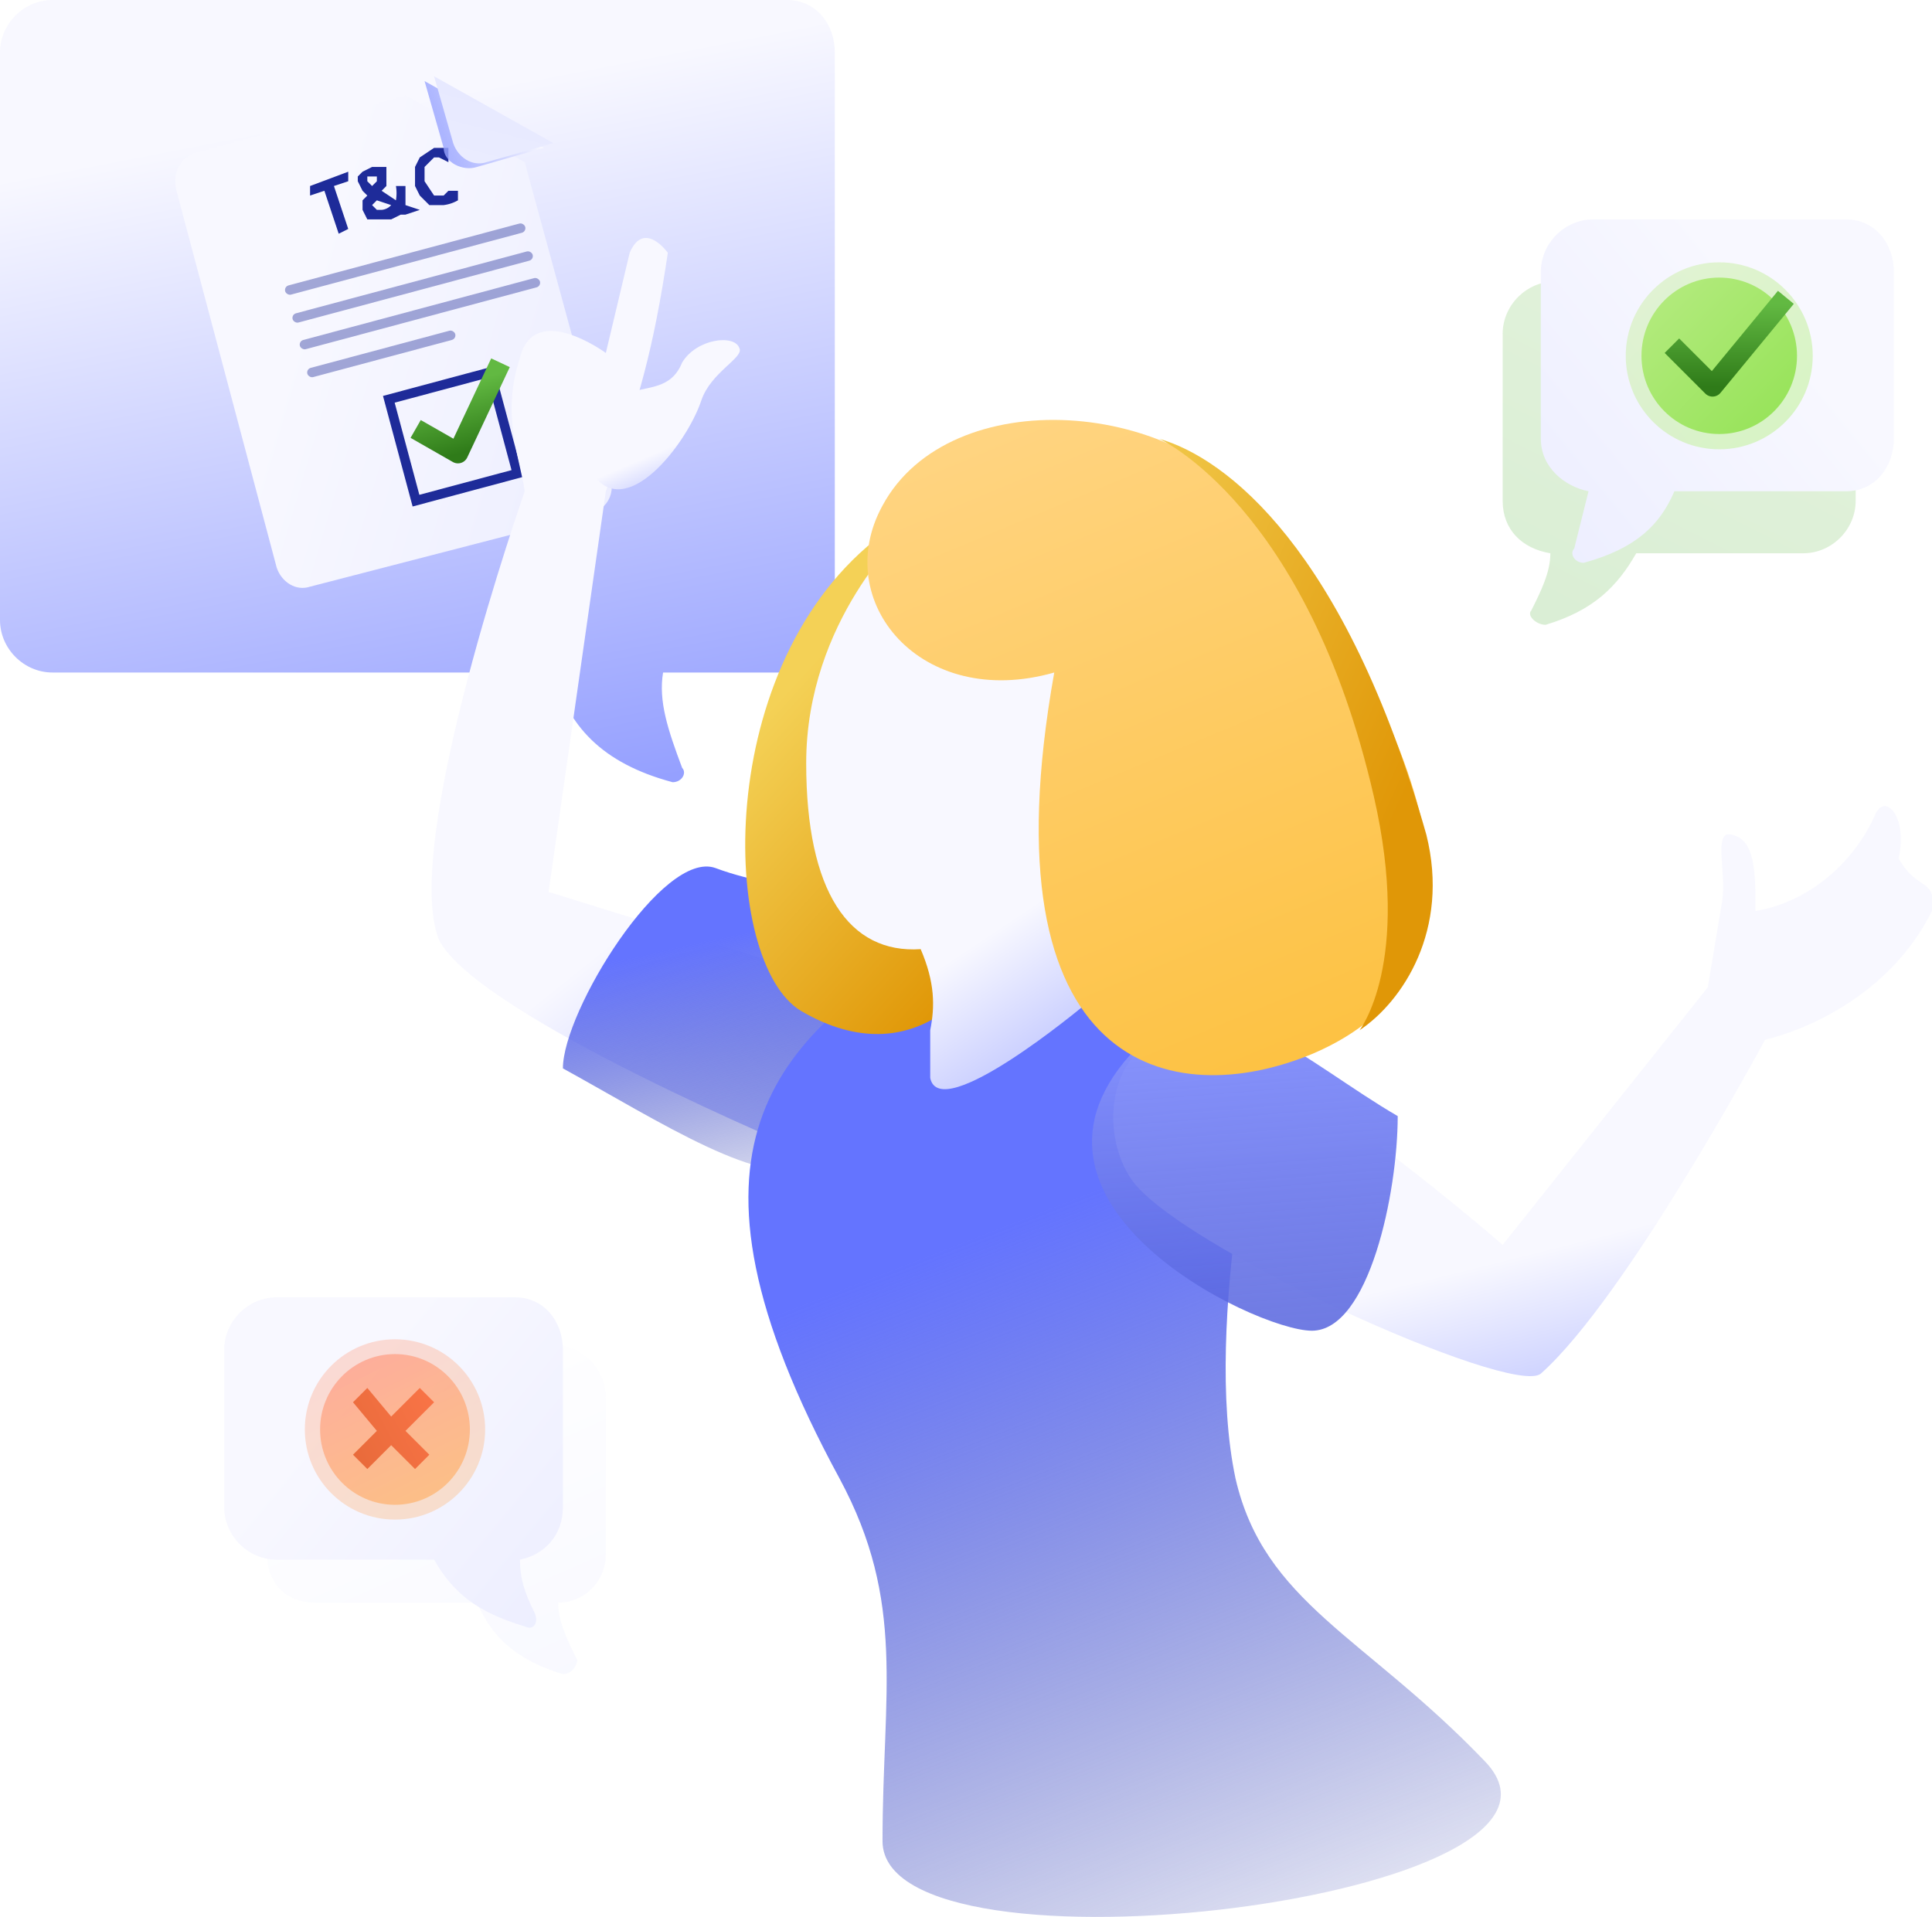 <svg width="405" height="402" fill="none" xmlns="http://www.w3.org/2000/svg"><path fill-rule="evenodd" clip-rule="evenodd" d="M11 0C5 0 0 5 0 11v119c0 6 5 11 11 11h105c3 11 10 19 25 23 2 0 3-2 2-3-3-8-5-14-4-20h26c6 0 10-5 10-11V11c0-6-4-11-10-11H11z" fill="url(#paint0_linear)"/><g filter="url(#filter0_d)"><path d="M43 36c-1-4 1-7 4-8l44-12 25 14 18 66c1 4-1 7-5 8l-58 15c-3 1-6-1-7-4L43 36z" fill="url(#paint1_linear)"/></g><rect width="52.1" height="2" rx="1" transform="rotate(-15 258 -196)" fill="#1E2B99" fill-opacity=".4"/><rect width="52.1" height="2" rx="1" transform="rotate(-15 281 -199)" fill="#1E2B99" fill-opacity=".4"/><rect width="52.1" height="2" rx="1" transform="rotate(-15 303 -202)" fill="#1E2B99" fill-opacity=".4"/><rect width="32.1" height="2" rx="1" transform="rotate(-15 326 -205)" fill="#1E2B99" fill-opacity=".4"/><path d="M73 48l-2 1-3-9-3 1v-2l8-3v2l-3 1 3 9zM78 35h3v4l-1 1 3 2a9 9 0 000-3h2v4l3 1-3 1h-1l-2 1h-5l-1-2v-2l1-1-1-1-1-2v-1l1-1 2-1zm0 2h-1v1l1 1 1-1v-1h-1zm1 5l-1 1 1 1h1a3 3 0 002-1l-3-1zM91 33l-2 2v3l2 3h2l1-1h2v2a8 8 0 01-3 1h-3l-2-2-1-2v-4l1-2 3-2h3v3l-2-1h-1z" fill="#1E2B99"/><path transform="rotate(-15 362 -272)" stroke="#1E2B99" stroke-width="2" d="M-1-1h22v22H-1z"/><path d="M89 91l7 4 8-17" stroke="url(#paint2_linear)" stroke-width="4.3" stroke-linecap="square" stroke-linejoin="round"/><g filter="url(#filter1_f)"><path d="M89 17l25 14-14 4c-3 1-7-1-7-4l-4-14z" fill="url(#paint3_linear)"/></g><path d="M91 16l25 14-14 4c-3 1-6-1-7-4l-4-14z" fill="url(#paint4_linear)"/><path opacity=".2" fill-rule="evenodd" clip-rule="evenodd" d="M378 59c6 0 11 5 11 11v35c0 6-5 11-11 11h-35c-4 7-9 12-19 15-2 0-4-2-3-3 2-4 4-8 4-12-6-1-10-5-10-11V70c0-6 5-11 11-11h52z" fill="url(#paint5_linear)"/><path fill-rule="evenodd" clip-rule="evenodd" d="M387 46c6 0 10 5 10 11v35c0 6-4 11-10 11h-36c-3 7-8 12-19 15-2 0-3-2-2-3l3-12c-5-1-10-5-10-11V57c0-6 5-11 11-11h53z" fill="url(#paint6_linear)"/><circle cx="360.4" cy="74.6" fill="url(#paint7_linear)" fill-opacity=".6" r="19.6"/><ellipse cx="360.4" cy="74.6" rx="16.3" ry="16.4" fill="url(#paint8_linear)"/><path d="M352 74l7 7 14-17" stroke="url(#paint9_linear)" stroke-width="4.3" stroke-linecap="square" stroke-linejoin="round"/><g filter="url(#filter2_d)"><path d="M122 183l74 23-19 32s-70-29-78-45c-8-20 18-94 18-94-1-7-5-16-1-28 3-12 18-1 18-1l5-21c3-7 8 0 8 0-3 20-6 31-13 50l-12 84z" fill="url(#paint10_linear)"/></g><path d="M155 73c1 2-6 5-8 11-3 9-16 26-23 15-3-5 2-16 9-17 4-1 8-1 10-6 3-5 11-6 12-3z" fill="url(#paint11_linear)"/><path d="M202 208l-32 36c-9 6-32-9-52-20 0-12 21-46 32-42 16 6 30 2 52 26z" fill="url(#paint12_linear)"/><path d="M311 369c29 29-126 48-126 17s5-50-9-76c-38-70-13-92 20-113l69 26s-13 54-6 87c6 26 27 33 52 59z" fill="url(#paint13_linear)"/><path d="M315 261c-15-13-48-39-61-43-20-6-25 17-17 29 9 14 80 46 86 41 18-16 47-70 47-70s24-5 35-27c1-7-3-4-7-11 2-9-3-14-5-9-4 9-13 18-25 20 0-8 0-15-5-16-4-1-1 8-2 14l-3 18-43 54z" fill="url(#paint14_linear)"/><path d="M168 212c-17-10-19-73 17-100l25 83c-3 11-18 31-42 17z" fill="url(#paint15_linear)"/><path d="M240 218c15-14 34 5 53 16 0 16-6 45-18 45s-70-28-35-61z" fill="url(#paint16_linear)"/><path fill-rule="evenodd" clip-rule="evenodd" d="M190 111s-21 19-21 49c0 27 9 40 24 39 3 7 3 12 2 17v10c2 10 32-15 32-15l-7-22 17-12c20-17 0-66 0-66h-47z" fill="url(#paint17_linear)"/><path d="M221 141c-28 8-47-15-36-35 14-26 63-23 81 4 17 23 61 89 9 111-29 12-69 4-54-80z" fill="url(#paint18_linear)"/><path d="M299 175c-17-60-42-79-56-83 0 0 31 14 45 75 8 35-3 49-3 49 9-6 19-21 14-41z" fill="url(#paint19_linear)"/><path opacity=".1" fill-rule="evenodd" clip-rule="evenodd" d="M66 282c-6 0-10 5-10 11v33c0 6 4 10 10 10h34c3 7 8 12 18 15 2 0 3-2 3-3-2-4-4-8-4-12 6 0 10-5 10-10v-33c0-6-5-11-11-11H66z" fill="url(#paint20_linear)"/><path fill-rule="evenodd" clip-rule="evenodd" d="M58 272c-6 0-11 5-11 11v33c0 6 5 11 11 11h33c4 7 9 11 19 14 2 1 3-1 2-3-2-4-3-7-3-11 5-1 9-5 9-11v-33c0-6-4-11-10-11H58z" fill="url(#paint21_linear)"/><circle cx="82.8" cy="299.7" fill="url(#paint22_linear)" fill-opacity=".3" r="18.9"/><ellipse cx="82.8" cy="299.7" rx="15.7" ry="15.8" fill="url(#paint23_linear)" fill-opacity=".6"/><path fill-rule="evenodd" clip-rule="evenodd" d="M77 291l-3 3 5 6-5 5 3 3 5-5 5 5 3-3-5-5 6-6-3-3-6 6-5-6z" fill="url(#paint24_linear)"/><defs><linearGradient id="paint0_linear" x1="68.2" y1="190.7" x2="37.1" y2="30.7" gradientUnits="userSpaceOnUse"><stop stop-color="#8C98FF"/><stop offset="1" stop-color="#F8F8FF"/></linearGradient><linearGradient id="paint1_linear" x1="158.9" y1="118.8" x2="59.9" y2="89.7" gradientUnits="userSpaceOnUse"><stop stop-color="#E8EAFF"/><stop offset="1" stop-color="#F8F8FF"/></linearGradient><linearGradient id="paint2_linear" x1="95.2" y1="80.8" x2="98.9" y2="94.4" gradientUnits="userSpaceOnUse"><stop stop-color="#62B942"/><stop offset="1" stop-color="#2F7B19"/></linearGradient><linearGradient id="paint3_linear" x1="93.7" y1="30.2" x2="111.4" y2="23.8" gradientUnits="userSpaceOnUse"><stop stop-color="#9AA5FF" stop-opacity=".8"/><stop offset="1" stop-color="#F8F8FF"/></linearGradient><linearGradient id="paint4_linear" x1="100.9" y1="34.5" x2="105.8" y2="15.4" gradientUnits="userSpaceOnUse"><stop stop-color="#EAECFF"/><stop offset="1" stop-color="#E6E8FF"/></linearGradient><linearGradient id="paint5_linear" x1="382.2" y1="53.9" x2="338.4" y2="140.3" gradientUnits="userSpaceOnUse"><stop stop-color="#74C24F"/><stop offset="1" stop-color="#44A92A"/></linearGradient><linearGradient id="paint6_linear" x1="304.4" y1="134.5" x2="378.2" y2="73.8" gradientUnits="userSpaceOnUse"><stop stop-color="#E8EAFF"/><stop offset="1" stop-color="#F8F8FF"/></linearGradient><linearGradient id="paint7_linear" x1="347.4" y1="43.5" x2="395" y2="89.4" gradientUnits="userSpaceOnUse"><stop stop-color="#D6EFBC"/><stop offset="1" stop-color="#BEF295"/></linearGradient><linearGradient id="paint8_linear" x1="349.6" y1="48.7" x2="389.3" y2="86.9" gradientUnits="userSpaceOnUse"><stop stop-color="#B8EC84"/><stop offset="1" stop-color="#8FE14F"/></linearGradient><linearGradient id="paint9_linear" x1="362.6" y1="63.7" x2="362.6" y2="81.1" gradientUnits="userSpaceOnUse"><stop stop-color="#62B942"/><stop offset="1" stop-color="#2F7B19"/></linearGradient><linearGradient id="paint10_linear" x1="141.2" y1="305.7" x2="84.1" y2="234.5" gradientUnits="userSpaceOnUse"><stop stop-color="#8C98FF"/><stop offset="1" stop-color="#F8F8FF"/></linearGradient><linearGradient id="paint11_linear" x1="138" y1="113.8" x2="131.1" y2="97.7" gradientUnits="userSpaceOnUse"><stop stop-color="#8C98FF"/><stop offset="1" stop-color="#F8F8FF"/></linearGradient><linearGradient id="paint12_linear" x1="193.9" y1="251.8" x2="180.4" y2="190.1" gradientUnits="userSpaceOnUse"><stop stop-color="#1E2B99" stop-opacity="0"/><stop offset="1" stop-color="#6474FF"/></linearGradient><linearGradient id="paint13_linear" x1="299.7" y1="422" x2="232" y2="248.4" gradientUnits="userSpaceOnUse"><stop stop-color="#1E2B99" stop-opacity="0"/><stop offset="1" stop-color="#6474FF"/></linearGradient><linearGradient id="paint14_linear" x1="319.9" y1="332.3" x2="303.6" y2="267" gradientUnits="userSpaceOnUse"><stop stop-color="#8C98FF"/><stop offset="1" stop-color="#F8F8FF"/></linearGradient><linearGradient id="paint15_linear" x1="152.2" y1="158.7" x2="203.4" y2="205.4" gradientUnits="userSpaceOnUse"><stop stop-color="#F4D156"/><stop offset="1" stop-color="#E09707"/></linearGradient><linearGradient id="paint16_linear" x1="276.2" y1="296.5" x2="269.6" y2="210.5" gradientUnits="userSpaceOnUse"><stop stop-color="#4755D4" stop-opacity=".8"/><stop offset="1" stop-color="#8995FF"/></linearGradient><linearGradient id="paint17_linear" x1="204.9" y1="270.4" x2="171.3" y2="219.9" gradientUnits="userSpaceOnUse"><stop stop-color="#8C98FF"/><stop offset="1" stop-color="#F8F8FF"/></linearGradient><linearGradient id="paint18_linear" x1="311.7" y1="213.5" x2="252.5" y2="71.3" gradientUnits="userSpaceOnUse"><stop stop-color="#FDC140"/><stop offset="1" stop-color="#FFD481"/></linearGradient><linearGradient id="paint19_linear" x1="230.9" y1="78.8" x2="316.8" y2="117.8" gradientUnits="userSpaceOnUse"><stop stop-color="#F4D156"/><stop offset="1" stop-color="#E09707"/></linearGradient><linearGradient id="paint20_linear" x1="95.7" y1="427.7" x2="46" y2="315" gradientUnits="userSpaceOnUse"><stop stop-color="#8C98FF"/><stop offset="1" stop-color="#F8F8FF"/></linearGradient><linearGradient id="paint21_linear" x1="136.7" y1="357.4" x2="65.7" y2="298.8" gradientUnits="userSpaceOnUse"><stop stop-color="#E8EAFF"/><stop offset="1" stop-color="#F8F8FF"/></linearGradient><linearGradient id="paint22_linear" x1="68.4" y1="277.2" x2="92.6" y2="323.7" gradientUnits="userSpaceOnUse"><stop stop-color="#FF8F77"/><stop offset="1" stop-color="#FFB054"/></linearGradient><linearGradient id="paint23_linear" x1="73.8" y1="283.9" x2="91" y2="319.6" gradientUnits="userSpaceOnUse"><stop stop-color="#FF8F77"/><stop offset="1" stop-color="#FFB054"/></linearGradient><linearGradient id="paint24_linear" x1="99.3" y1="293.3" x2="58" y2="315.5" gradientUnits="userSpaceOnUse"><stop stop-color="#FF774B"/><stop offset="1" stop-color="#D9622F"/></linearGradient><filter id="filter0_d" x="29.4" y="13.3" width="105.4" height="117.3" filterUnits="userSpaceOnUse" color-interpolation-filters="sRGB"><feFlood flood-opacity="0" result="BackgroundImageFix"/><feColorMatrix in="SourceAlpha" values="0 0 0 0 0 0 0 0 0 0 0 0 0 0 0 0 0 0 127 0" result="hardAlpha"/><feOffset dx="-6" dy="4"/><feGaussianBlur stdDeviation="3.5"/><feColorMatrix values="0 0 0 0 0.192 0 0 0 0 0.251 0 0 0 0 0.754 0 0 0 0.3 0"/><feBlend in2="BackgroundImageFix" result="effect1_dropShadow"/><feBlend in="SourceGraphic" in2="effect1_dropShadow" result="shape"/></filter><filter id="filter1_f" x="85" y="13.2" width="32.6" height="26.1" filterUnits="userSpaceOnUse" color-interpolation-filters="sRGB"><feFlood flood-opacity="0" result="BackgroundImageFix"/><feBlend in="SourceGraphic" in2="BackgroundImageFix" result="shape"/><feGaussianBlur stdDeviation="2" result="effect1_foregroundBlur"/></filter><filter id="filter2_d" x="86.6" y="46.1" width="109.6" height="199.4" filterUnits="userSpaceOnUse" color-interpolation-filters="sRGB"><feFlood flood-opacity="0" result="BackgroundImageFix"/><feColorMatrix in="SourceAlpha" values="0 0 0 0 0 0 0 0 0 0 0 0 0 0 0 0 0 0 127 0" result="hardAlpha"/><feOffset dx="-7" dy="4"/><feGaussianBlur stdDeviation="2"/><feColorMatrix values="0 0 0 0 0.118 0 0 0 0 0.169 0 0 0 0 0.6 0 0 0 0.2 0"/><feBlend in2="BackgroundImageFix" result="effect1_dropShadow"/><feBlend in="SourceGraphic" in2="effect1_dropShadow" result="shape"/></filter></defs></svg>

